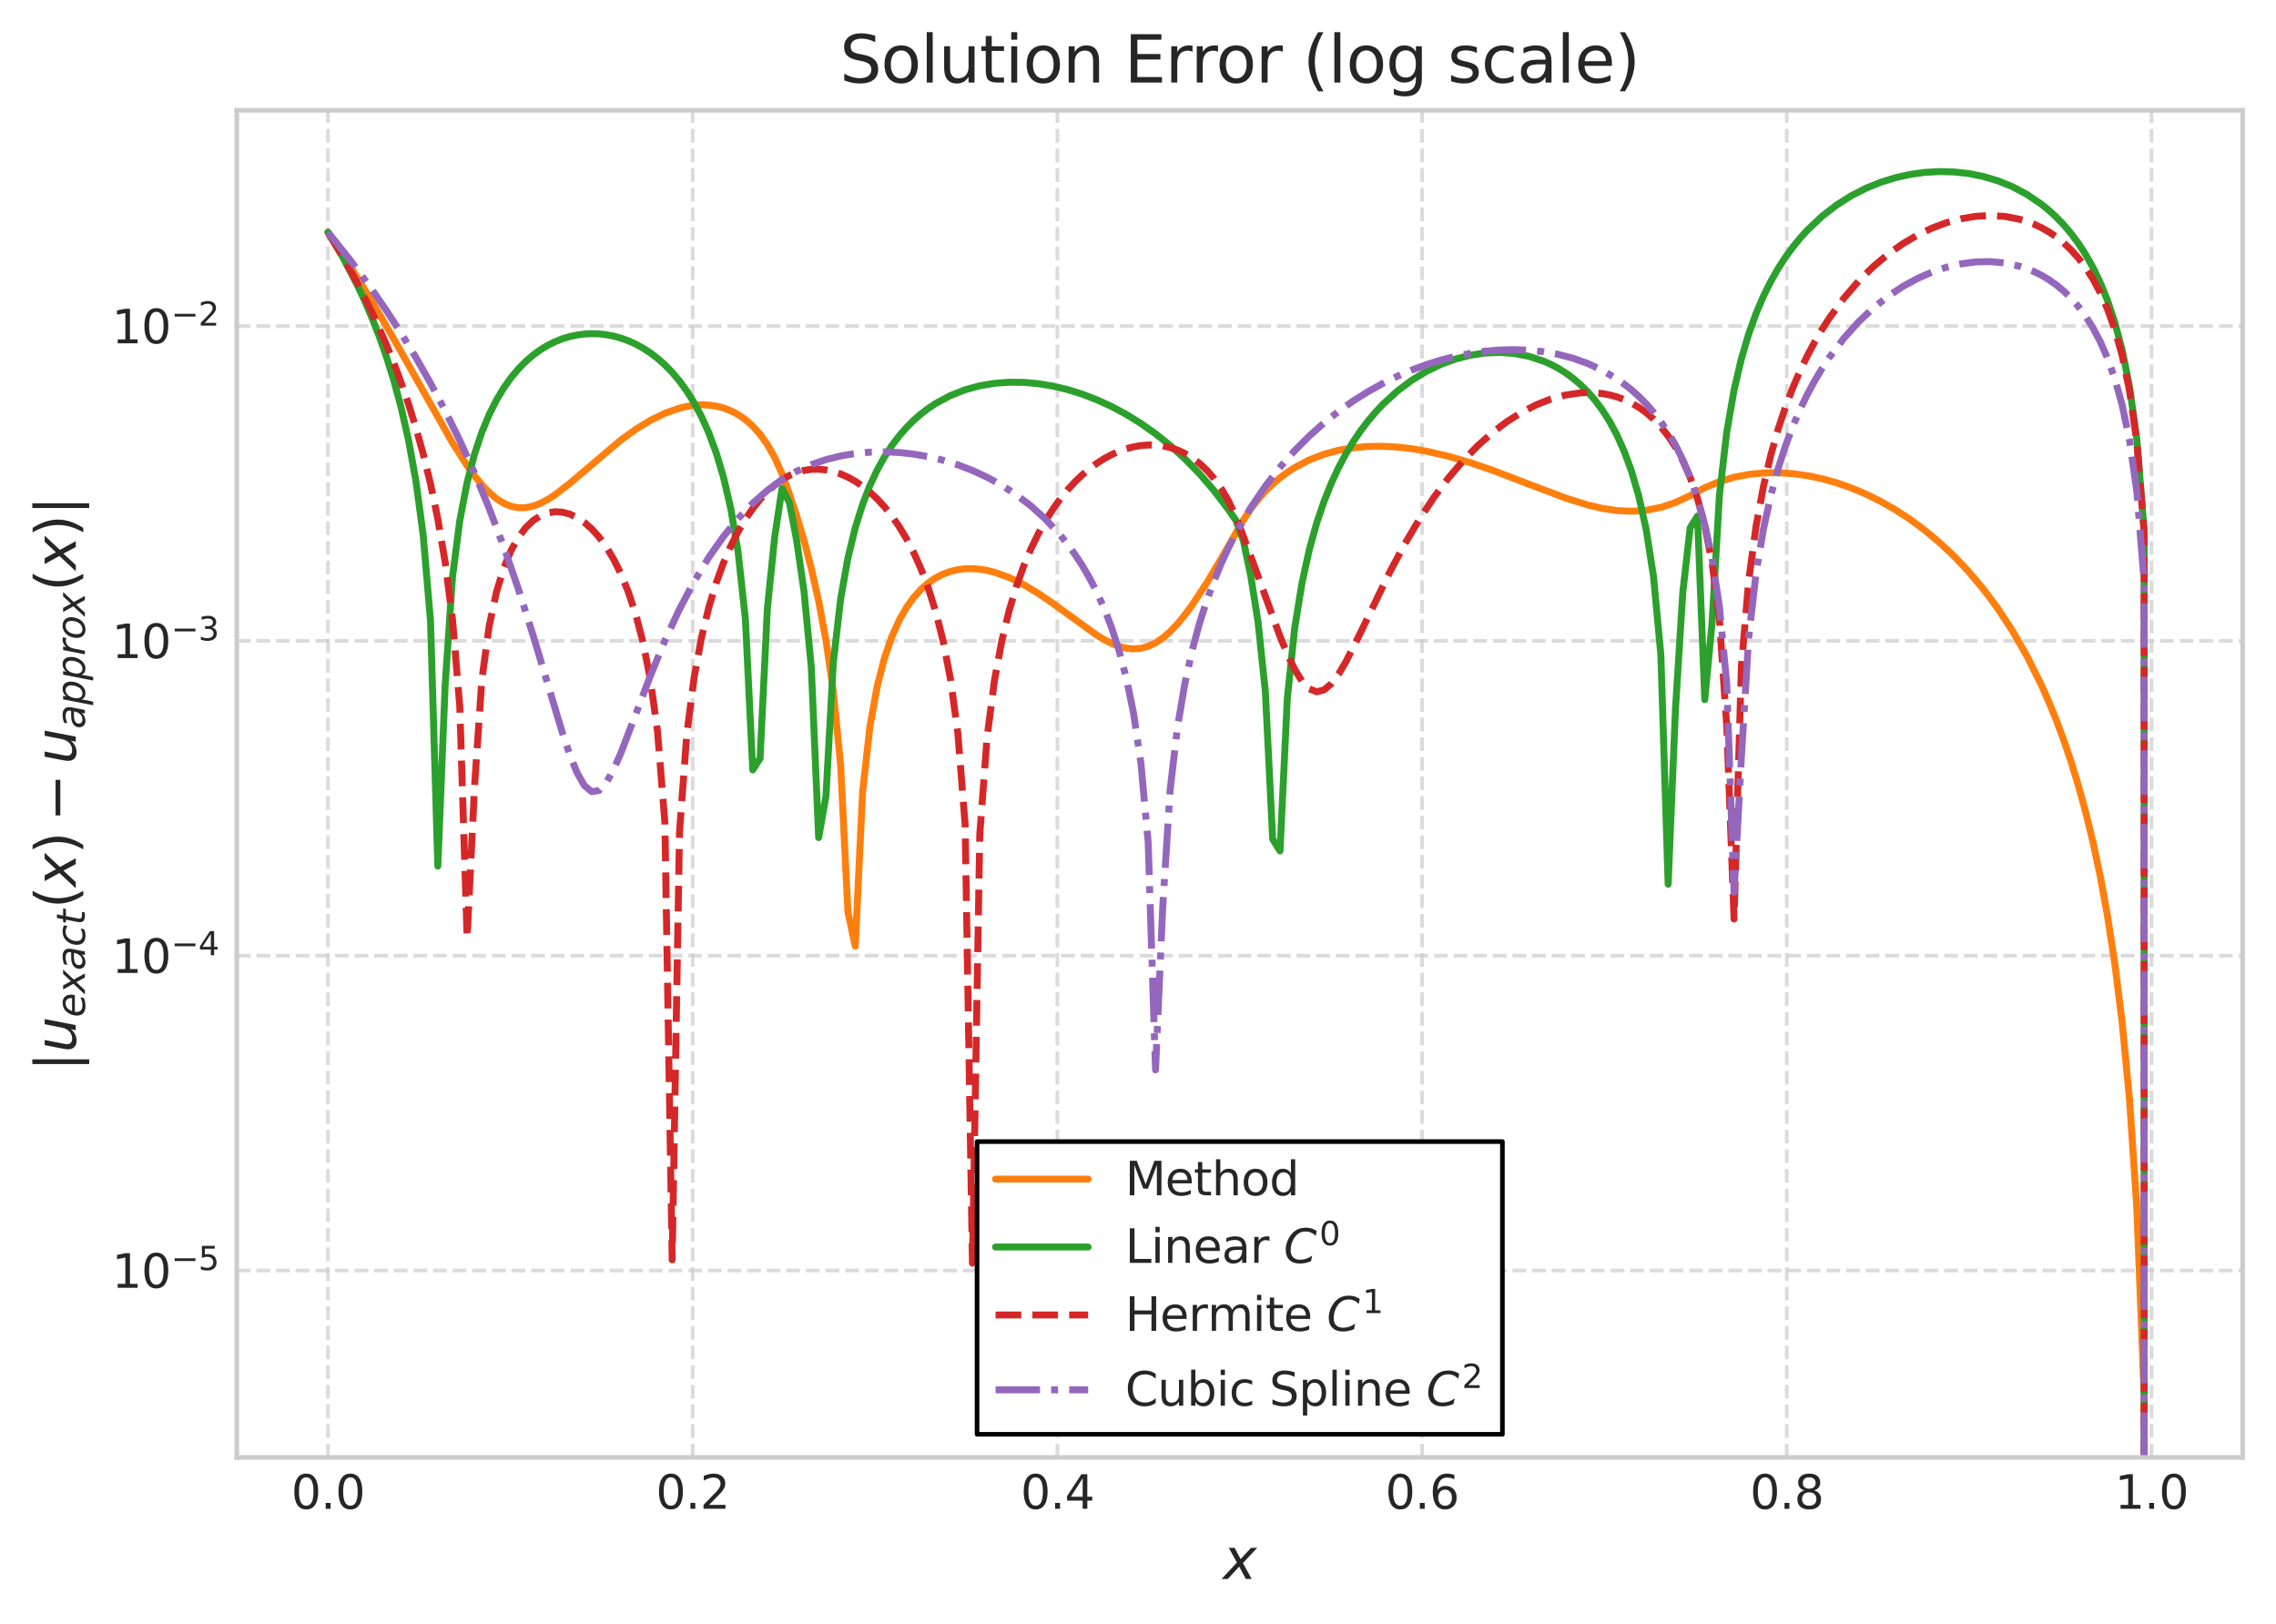 <?xml version="1.0" encoding="utf-8" standalone="no"?>
<!DOCTYPE svg PUBLIC "-//W3C//DTD SVG 1.1//EN"
  "http://www.w3.org/Graphics/SVG/1.1/DTD/svg11.dtd">
<svg xmlns:xlink="http://www.w3.org/1999/xlink" width="491.719pt" height="350.89pt" viewBox="0 0 491.719 350.89" xmlns="http://www.w3.org/2000/svg" version="1.1">
 <defs>
  <style type="text/css">*{stroke-linejoin: round; stroke-linecap: butt}</style>
 </defs>
 <g id="figure_1">
  <g id="patch_1">
   <path d="M 0 350.89 
L 491.719 350.89 
L 491.719 0 
L 0 0 
z
" style="fill: #ffffff"/>
  </g>
  <g id="axes_1">
   <g id="patch_2">
    <path d="M 51.16 314.898 
L 484.519 314.898 
L 484.519 23.838 
L 51.16 23.838 
z
" style="fill: #ffffff"/>
   </g>
   <g id="matplotlib.axis_1">
    <g id="xtick_1">
     <g id="line2d_1">
      <path d="M 70.858 314.898 
L 70.858 23.838 
" clip-path="url(#p3388b89d93)" style="fill: none; stroke-dasharray: 2.96,1.28; stroke-dashoffset: 0; stroke: #cccccc; stroke-opacity: 0.7; stroke-width: 0.8"/>
     </g>
     <g id="line2d_2"/>
     <g id="text_1">
      <!-- 0.0 -->
      <g style="fill: #262626" transform="translate(62.907 325.996) scale(0.1 -0.1)">
       <defs>
        <path id="DejaVuSans-30" d="M 2034 4250 
Q 1547 4250 1301 3770 
Q 1056 3291 1056 2328 
Q 1056 1369 1301 889 
Q 1547 409 2034 409 
Q 2525 409 2770 889 
Q 3016 1369 3016 2328 
Q 3016 3291 2770 3770 
Q 2525 4250 2034 4250 
z
M 2034 4750 
Q 2819 4750 3233 4129 
Q 3647 3509 3647 2328 
Q 3647 1150 3233 529 
Q 2819 -91 2034 -91 
Q 1250 -91 836 529 
Q 422 1150 422 2328 
Q 422 3509 836 4129 
Q 1250 4750 2034 4750 
z
" transform="scale(0.016)"/>
        <path id="DejaVuSans-2e" d="M 684 794 
L 1344 794 
L 1344 0 
L 684 0 
L 684 794 
z
" transform="scale(0.016)"/>
       </defs>
       <use xlink:href="#DejaVuSans-30"/>
       <use xlink:href="#DejaVuSans-2e" transform="translate(63.623 0)"/>
       <use xlink:href="#DejaVuSans-30" transform="translate(95.41 0)"/>
      </g>
     </g>
    </g>
    <g id="xtick_2">
     <g id="line2d_3">
      <path d="M 149.651 314.898 
L 149.651 23.838 
" clip-path="url(#p3388b89d93)" style="fill: none; stroke-dasharray: 2.96,1.28; stroke-dashoffset: 0; stroke: #cccccc; stroke-opacity: 0.7; stroke-width: 0.8"/>
     </g>
     <g id="line2d_4"/>
     <g id="text_2">
      <!-- 0.2 -->
      <g style="fill: #262626" transform="translate(141.699 325.996) scale(0.1 -0.1)">
       <defs>
        <path id="DejaVuSans-32" d="M 1228 531 
L 3431 531 
L 3431 0 
L 469 0 
L 469 531 
Q 828 903 1448 1529 
Q 2069 2156 2228 2338 
Q 2531 2678 2651 2914 
Q 2772 3150 2772 3378 
Q 2772 3750 2511 3984 
Q 2250 4219 1831 4219 
Q 1534 4219 1204 4116 
Q 875 4013 500 3803 
L 500 4441 
Q 881 4594 1212 4672 
Q 1544 4750 1819 4750 
Q 2544 4750 2975 4387 
Q 3406 4025 3406 3419 
Q 3406 3131 3298 2873 
Q 3191 2616 2906 2266 
Q 2828 2175 2409 1742 
Q 1991 1309 1228 531 
z
" transform="scale(0.016)"/>
       </defs>
       <use xlink:href="#DejaVuSans-30"/>
       <use xlink:href="#DejaVuSans-2e" transform="translate(63.623 0)"/>
       <use xlink:href="#DejaVuSans-32" transform="translate(95.41 0)"/>
      </g>
     </g>
    </g>
    <g id="xtick_3">
     <g id="line2d_5">
      <path d="M 228.443 314.898 
L 228.443 23.838 
" clip-path="url(#p3388b89d93)" style="fill: none; stroke-dasharray: 2.96,1.28; stroke-dashoffset: 0; stroke: #cccccc; stroke-opacity: 0.7; stroke-width: 0.8"/>
     </g>
     <g id="line2d_6"/>
     <g id="text_3">
      <!-- 0.4 -->
      <g style="fill: #262626" transform="translate(220.492 325.996) scale(0.1 -0.1)">
       <defs>
        <path id="DejaVuSans-34" d="M 2419 4116 
L 825 1625 
L 2419 1625 
L 2419 4116 
z
M 2253 4666 
L 3047 4666 
L 3047 1625 
L 3713 1625 
L 3713 1100 
L 3047 1100 
L 3047 0 
L 2419 0 
L 2419 1100 
L 313 1100 
L 313 1709 
L 2253 4666 
z
" transform="scale(0.016)"/>
       </defs>
       <use xlink:href="#DejaVuSans-30"/>
       <use xlink:href="#DejaVuSans-2e" transform="translate(63.623 0)"/>
       <use xlink:href="#DejaVuSans-34" transform="translate(95.41 0)"/>
      </g>
     </g>
    </g>
    <g id="xtick_4">
     <g id="line2d_7">
      <path d="M 307.236 314.898 
L 307.236 23.838 
" clip-path="url(#p3388b89d93)" style="fill: none; stroke-dasharray: 2.96,1.28; stroke-dashoffset: 0; stroke: #cccccc; stroke-opacity: 0.7; stroke-width: 0.8"/>
     </g>
     <g id="line2d_8"/>
     <g id="text_4">
      <!-- 0.6 -->
      <g style="fill: #262626" transform="translate(299.284 325.996) scale(0.1 -0.1)">
       <defs>
        <path id="DejaVuSans-36" d="M 2113 2584 
Q 1688 2584 1439 2293 
Q 1191 2003 1191 1497 
Q 1191 994 1439 701 
Q 1688 409 2113 409 
Q 2538 409 2786 701 
Q 3034 994 3034 1497 
Q 3034 2003 2786 2293 
Q 2538 2584 2113 2584 
z
M 3366 4563 
L 3366 3988 
Q 3128 4100 2886 4159 
Q 2644 4219 2406 4219 
Q 1781 4219 1451 3797 
Q 1122 3375 1075 2522 
Q 1259 2794 1537 2939 
Q 1816 3084 2150 3084 
Q 2853 3084 3261 2657 
Q 3669 2231 3669 1497 
Q 3669 778 3244 343 
Q 2819 -91 2113 -91 
Q 1303 -91 875 529 
Q 447 1150 447 2328 
Q 447 3434 972 4092 
Q 1497 4750 2381 4750 
Q 2619 4750 2861 4703 
Q 3103 4656 3366 4563 
z
" transform="scale(0.016)"/>
       </defs>
       <use xlink:href="#DejaVuSans-30"/>
       <use xlink:href="#DejaVuSans-2e" transform="translate(63.623 0)"/>
       <use xlink:href="#DejaVuSans-36" transform="translate(95.41 0)"/>
      </g>
     </g>
    </g>
    <g id="xtick_5">
     <g id="line2d_9">
      <path d="M 386.028 314.898 
L 386.028 23.838 
" clip-path="url(#p3388b89d93)" style="fill: none; stroke-dasharray: 2.96,1.28; stroke-dashoffset: 0; stroke: #cccccc; stroke-opacity: 0.7; stroke-width: 0.8"/>
     </g>
     <g id="line2d_10"/>
     <g id="text_5">
      <!-- 0.8 -->
      <g style="fill: #262626" transform="translate(378.077 325.996) scale(0.1 -0.1)">
       <defs>
        <path id="DejaVuSans-38" d="M 2034 2216 
Q 1584 2216 1326 1975 
Q 1069 1734 1069 1313 
Q 1069 891 1326 650 
Q 1584 409 2034 409 
Q 2484 409 2743 651 
Q 3003 894 3003 1313 
Q 3003 1734 2745 1975 
Q 2488 2216 2034 2216 
z
M 1403 2484 
Q 997 2584 770 2862 
Q 544 3141 544 3541 
Q 544 4100 942 4425 
Q 1341 4750 2034 4750 
Q 2731 4750 3128 4425 
Q 3525 4100 3525 3541 
Q 3525 3141 3298 2862 
Q 3072 2584 2669 2484 
Q 3125 2378 3379 2068 
Q 3634 1759 3634 1313 
Q 3634 634 3220 271 
Q 2806 -91 2034 -91 
Q 1263 -91 848 271 
Q 434 634 434 1313 
Q 434 1759 690 2068 
Q 947 2378 1403 2484 
z
M 1172 3481 
Q 1172 3119 1398 2916 
Q 1625 2713 2034 2713 
Q 2441 2713 2670 2916 
Q 2900 3119 2900 3481 
Q 2900 3844 2670 4047 
Q 2441 4250 2034 4250 
Q 1625 4250 1398 4047 
Q 1172 3844 1172 3481 
z
" transform="scale(0.016)"/>
       </defs>
       <use xlink:href="#DejaVuSans-30"/>
       <use xlink:href="#DejaVuSans-2e" transform="translate(63.623 0)"/>
       <use xlink:href="#DejaVuSans-38" transform="translate(95.41 0)"/>
      </g>
     </g>
    </g>
    <g id="xtick_6">
     <g id="line2d_11">
      <path d="M 464.821 314.898 
L 464.821 23.838 
" clip-path="url(#p3388b89d93)" style="fill: none; stroke-dasharray: 2.96,1.28; stroke-dashoffset: 0; stroke: #cccccc; stroke-opacity: 0.7; stroke-width: 0.8"/>
     </g>
     <g id="line2d_12"/>
     <g id="text_6">
      <!-- 1.0 -->
      <g style="fill: #262626" transform="translate(456.869 325.996) scale(0.1 -0.1)">
       <defs>
        <path id="DejaVuSans-31" d="M 794 531 
L 1825 531 
L 1825 4091 
L 703 3866 
L 703 4441 
L 1819 4666 
L 2450 4666 
L 2450 531 
L 3481 531 
L 3481 0 
L 794 0 
L 794 531 
z
" transform="scale(0.016)"/>
       </defs>
       <use xlink:href="#DejaVuSans-31"/>
       <use xlink:href="#DejaVuSans-2e" transform="translate(63.623 0)"/>
       <use xlink:href="#DejaVuSans-30" transform="translate(95.41 0)"/>
      </g>
     </g>
    </g>
    <g id="text_7">
     <!-- $x$ -->
     <g style="fill: #262626" transform="translate(264.239 341.194) scale(0.12 -0.12)">
      <defs>
       <path id="DejaVuSans-Oblique-78" d="M 3841 3500 
L 2234 1784 
L 3219 0 
L 2559 0 
L 1819 1388 
L 531 0 
L -166 0 
L 1556 1844 
L 641 3500 
L 1300 3500 
L 1972 2234 
L 3144 3500 
L 3841 3500 
z
" transform="scale(0.016)"/>
      </defs>
      <use xlink:href="#DejaVuSans-Oblique-78" transform="translate(0 0.312)"/>
     </g>
    </g>
   </g>
   <g id="matplotlib.axis_2">
    <g id="ytick_1">
     <g id="line2d_13">
      <path d="M 51.16 274.513 
L 484.519 274.513 
" clip-path="url(#p3388b89d93)" style="fill: none; stroke-dasharray: 2.96,1.28; stroke-dashoffset: 0; stroke: #cccccc; stroke-opacity: 0.7; stroke-width: 0.8"/>
     </g>
     <g id="line2d_14"/>
     <g id="text_8">
      <!-- $\mathdefault{10^{-5}}$ -->
      <g style="fill: #262626" transform="translate(24.16 278.312) scale(0.1 -0.1)">
       <defs>
        <path id="DejaVuSans-2212" d="M 678 2272 
L 4684 2272 
L 4684 1741 
L 678 1741 
L 678 2272 
z
" transform="scale(0.016)"/>
        <path id="DejaVuSans-35" d="M 691 4666 
L 3169 4666 
L 3169 4134 
L 1269 4134 
L 1269 2991 
Q 1406 3038 1543 3061 
Q 1681 3084 1819 3084 
Q 2600 3084 3056 2656 
Q 3513 2228 3513 1497 
Q 3513 744 3044 326 
Q 2575 -91 1722 -91 
Q 1428 -91 1123 -41 
Q 819 9 494 109 
L 494 744 
Q 775 591 1075 516 
Q 1375 441 1709 441 
Q 2250 441 2565 725 
Q 2881 1009 2881 1497 
Q 2881 1984 2565 2268 
Q 2250 2553 1709 2553 
Q 1456 2553 1204 2497 
Q 953 2441 691 2322 
L 691 4666 
z
" transform="scale(0.016)"/>
       </defs>
       <use xlink:href="#DejaVuSans-31" transform="translate(0 0.684)"/>
       <use xlink:href="#DejaVuSans-30" transform="translate(63.623 0.684)"/>
       <use xlink:href="#DejaVuSans-2212" transform="translate(128.203 38.966) scale(0.7)"/>
       <use xlink:href="#DejaVuSans-35" transform="translate(186.855 38.966) scale(0.7)"/>
      </g>
     </g>
    </g>
    <g id="ytick_2">
     <g id="line2d_15">
      <path d="M 51.16 206.494 
L 484.519 206.494 
" clip-path="url(#p3388b89d93)" style="fill: none; stroke-dasharray: 2.96,1.28; stroke-dashoffset: 0; stroke: #cccccc; stroke-opacity: 0.7; stroke-width: 0.8"/>
     </g>
     <g id="line2d_16"/>
     <g id="text_9">
      <!-- $\mathdefault{10^{-4}}$ -->
      <g style="fill: #262626" transform="translate(24.16 210.293) scale(0.1 -0.1)">
       <use xlink:href="#DejaVuSans-31" transform="translate(0 0.684)"/>
       <use xlink:href="#DejaVuSans-30" transform="translate(63.623 0.684)"/>
       <use xlink:href="#DejaVuSans-2212" transform="translate(128.203 38.966) scale(0.7)"/>
       <use xlink:href="#DejaVuSans-34" transform="translate(186.855 38.966) scale(0.7)"/>
      </g>
     </g>
    </g>
    <g id="ytick_3">
     <g id="line2d_17">
      <path d="M 51.16 138.474 
L 484.519 138.474 
" clip-path="url(#p3388b89d93)" style="fill: none; stroke-dasharray: 2.96,1.28; stroke-dashoffset: 0; stroke: #cccccc; stroke-opacity: 0.7; stroke-width: 0.8"/>
     </g>
     <g id="line2d_18"/>
     <g id="text_10">
      <!-- $\mathdefault{10^{-3}}$ -->
      <g style="fill: #262626" transform="translate(24.16 142.274) scale(0.1 -0.1)">
       <defs>
        <path id="DejaVuSans-33" d="M 2597 2516 
Q 3050 2419 3304 2112 
Q 3559 1806 3559 1356 
Q 3559 666 3084 287 
Q 2609 -91 1734 -91 
Q 1441 -91 1130 -33 
Q 819 25 488 141 
L 488 750 
Q 750 597 1062 519 
Q 1375 441 1716 441 
Q 2309 441 2620 675 
Q 2931 909 2931 1356 
Q 2931 1769 2642 2001 
Q 2353 2234 1838 2234 
L 1294 2234 
L 1294 2753 
L 1863 2753 
Q 2328 2753 2575 2939 
Q 2822 3125 2822 3475 
Q 2822 3834 2567 4026 
Q 2313 4219 1838 4219 
Q 1578 4219 1281 4162 
Q 984 4106 628 3988 
L 628 4550 
Q 988 4650 1302 4700 
Q 1616 4750 1894 4750 
Q 2613 4750 3031 4423 
Q 3450 4097 3450 3541 
Q 3450 3153 3228 2886 
Q 3006 2619 2597 2516 
z
" transform="scale(0.016)"/>
       </defs>
       <use xlink:href="#DejaVuSans-31" transform="translate(0 0.766)"/>
       <use xlink:href="#DejaVuSans-30" transform="translate(63.623 0.766)"/>
       <use xlink:href="#DejaVuSans-2212" transform="translate(128.203 39.047) scale(0.7)"/>
       <use xlink:href="#DejaVuSans-33" transform="translate(186.855 39.047) scale(0.7)"/>
      </g>
     </g>
    </g>
    <g id="ytick_4">
     <g id="line2d_19">
      <path d="M 51.16 70.455 
L 484.519 70.455 
" clip-path="url(#p3388b89d93)" style="fill: none; stroke-dasharray: 2.96,1.28; stroke-dashoffset: 0; stroke: #cccccc; stroke-opacity: 0.7; stroke-width: 0.8"/>
     </g>
     <g id="line2d_20"/>
     <g id="text_11">
      <!-- $\mathdefault{10^{-2}}$ -->
      <g style="fill: #262626" transform="translate(24.16 74.254) scale(0.1 -0.1)">
       <use xlink:href="#DejaVuSans-31" transform="translate(0 0.766)"/>
       <use xlink:href="#DejaVuSans-30" transform="translate(63.623 0.766)"/>
       <use xlink:href="#DejaVuSans-2212" transform="translate(128.203 39.047) scale(0.7)"/>
       <use xlink:href="#DejaVuSans-32" transform="translate(186.855 39.047) scale(0.7)"/>
      </g>
     </g>
    </g>
    <g id="ytick_5">
     <g id="line2d_21"/>
    </g>
    <g id="ytick_6">
     <g id="line2d_22"/>
    </g>
    <g id="ytick_7">
     <g id="line2d_23"/>
    </g>
    <g id="ytick_8">
     <g id="line2d_24"/>
    </g>
    <g id="ytick_9">
     <g id="line2d_25"/>
    </g>
    <g id="ytick_10">
     <g id="line2d_26"/>
    </g>
    <g id="ytick_11">
     <g id="line2d_27"/>
    </g>
    <g id="ytick_12">
     <g id="line2d_28"/>
    </g>
    <g id="ytick_13">
     <g id="line2d_29"/>
    </g>
    <g id="ytick_14">
     <g id="line2d_30"/>
    </g>
    <g id="ytick_15">
     <g id="line2d_31"/>
    </g>
    <g id="ytick_16">
     <g id="line2d_32"/>
    </g>
    <g id="ytick_17">
     <g id="line2d_33"/>
    </g>
    <g id="ytick_18">
     <g id="line2d_34"/>
    </g>
    <g id="ytick_19">
     <g id="line2d_35"/>
    </g>
    <g id="ytick_20">
     <g id="line2d_36"/>
    </g>
    <g id="ytick_21">
     <g id="line2d_37"/>
    </g>
    <g id="ytick_22">
     <g id="line2d_38"/>
    </g>
    <g id="ytick_23">
     <g id="line2d_39"/>
    </g>
    <g id="ytick_24">
     <g id="line2d_40"/>
    </g>
    <g id="ytick_25">
     <g id="line2d_41"/>
    </g>
    <g id="ytick_26">
     <g id="line2d_42"/>
    </g>
    <g id="ytick_27">
     <g id="line2d_43"/>
    </g>
    <g id="ytick_28">
     <g id="line2d_44"/>
    </g>
    <g id="ytick_29">
     <g id="line2d_45"/>
    </g>
    <g id="ytick_30">
     <g id="line2d_46"/>
    </g>
    <g id="ytick_31">
     <g id="line2d_47"/>
    </g>
    <g id="ytick_32">
     <g id="line2d_48"/>
    </g>
    <g id="ytick_33">
     <g id="line2d_49"/>
    </g>
    <g id="ytick_34">
     <g id="line2d_50"/>
    </g>
    <g id="ytick_35">
     <g id="line2d_51"/>
    </g>
    <g id="ytick_36">
     <g id="line2d_52"/>
    </g>
    <g id="ytick_37">
     <g id="line2d_53"/>
    </g>
    <g id="ytick_38">
     <g id="line2d_54"/>
    </g>
    <g id="text_12">
     <!-- $|u_{exact}(x) - u_{approx}(x)|$ -->
     <g style="fill: #262626" transform="translate(16.44 231.468) rotate(-90) scale(0.12 -0.12)">
      <defs>
       <path id="DejaVuSans-7c" d="M 1344 4891 
L 1344 -1509 
L 813 -1509 
L 813 4891 
L 1344 4891 
z
" transform="scale(0.016)"/>
       <path id="DejaVuSans-Oblique-75" d="M 428 1388 
L 838 3500 
L 1416 3500 
L 1006 1409 
Q 975 1256 961 1147 
Q 947 1038 947 966 
Q 947 700 1109 554 
Q 1272 409 1569 409 
Q 2031 409 2368 721 
Q 2706 1034 2809 1563 
L 3194 3500 
L 3769 3500 
L 3091 0 
L 2516 0 
L 2631 550 
Q 2388 244 2052 76 
Q 1716 -91 1338 -91 
Q 878 -91 622 161 
Q 366 413 366 863 
Q 366 956 381 1097 
Q 397 1238 428 1388 
z
" transform="scale(0.016)"/>
       <path id="DejaVuSans-Oblique-65" d="M 3078 2063 
Q 3088 2113 3092 2166 
Q 3097 2219 3097 2272 
Q 3097 2653 2873 2875 
Q 2650 3097 2266 3097 
Q 1838 3097 1509 2826 
Q 1181 2556 1013 2059 
L 3078 2063 
z
M 3578 1613 
L 903 1613 
Q 884 1494 878 1425 
Q 872 1356 872 1306 
Q 872 872 1139 634 
Q 1406 397 1894 397 
Q 2269 397 2603 481 
Q 2938 566 3225 728 
L 3116 159 
Q 2806 34 2476 -28 
Q 2147 -91 1806 -91 
Q 1078 -91 686 257 
Q 294 606 294 1247 
Q 294 1794 489 2264 
Q 684 2734 1063 3103 
Q 1306 3334 1642 3459 
Q 1978 3584 2356 3584 
Q 2950 3584 3301 3228 
Q 3653 2872 3653 2272 
Q 3653 2128 3634 1964 
Q 3616 1800 3578 1613 
z
" transform="scale(0.016)"/>
       <path id="DejaVuSans-Oblique-61" d="M 3438 1997 
L 3047 0 
L 2472 0 
L 2578 531 
Q 2325 219 2001 64 
Q 1678 -91 1281 -91 
Q 834 -91 548 182 
Q 263 456 263 884 
Q 263 1497 752 1853 
Q 1241 2209 2100 2209 
L 2900 2209 
L 2931 2363 
Q 2938 2388 2941 2417 
Q 2944 2447 2944 2509 
Q 2944 2788 2717 2942 
Q 2491 3097 2081 3097 
Q 1800 3097 1504 3025 
Q 1209 2953 897 2809 
L 997 3341 
Q 1322 3463 1633 3523 
Q 1944 3584 2234 3584 
Q 2853 3584 3176 3315 
Q 3500 3047 3500 2534 
Q 3500 2431 3484 2292 
Q 3469 2153 3438 1997 
z
M 2816 1759 
L 2241 1759 
Q 1534 1759 1195 1570 
Q 856 1381 856 984 
Q 856 709 1029 553 
Q 1203 397 1509 397 
Q 1978 397 2328 733 
Q 2678 1069 2791 1631 
L 2816 1759 
z
" transform="scale(0.016)"/>
       <path id="DejaVuSans-Oblique-63" d="M 3431 3366 
L 3316 2797 
Q 3109 2947 2876 3022 
Q 2644 3097 2394 3097 
Q 2119 3097 1870 3000 
Q 1622 2903 1453 2725 
Q 1184 2453 1037 2087 
Q 891 1722 891 1331 
Q 891 859 1127 628 
Q 1363 397 1844 397 
Q 2081 397 2348 469 
Q 2616 541 2906 684 
L 2797 116 
Q 2547 13 2283 -39 
Q 2019 -91 1741 -91 
Q 1044 -91 669 257 
Q 294 606 294 1253 
Q 294 1797 489 2255 
Q 684 2713 1069 3078 
Q 1331 3328 1684 3456 
Q 2038 3584 2456 3584 
Q 2700 3584 2940 3529 
Q 3181 3475 3431 3366 
z
" transform="scale(0.016)"/>
       <path id="DejaVuSans-Oblique-74" d="M 2706 3500 
L 2619 3053 
L 1472 3053 
L 1100 1153 
Q 1081 1047 1072 975 
Q 1063 903 1063 863 
Q 1063 663 1183 572 
Q 1303 481 1569 481 
L 2150 481 
L 2053 0 
L 1503 0 
Q 991 0 739 200 
Q 488 400 488 806 
Q 488 878 497 964 
Q 506 1050 525 1153 
L 897 3053 
L 409 3053 
L 500 3500 
L 978 3500 
L 1172 4494 
L 1747 4494 
L 1556 3500 
L 2706 3500 
z
" transform="scale(0.016)"/>
       <path id="DejaVuSans-28" d="M 1984 4856 
Q 1566 4138 1362 3434 
Q 1159 2731 1159 2009 
Q 1159 1288 1364 580 
Q 1569 -128 1984 -844 
L 1484 -844 
Q 1016 -109 783 600 
Q 550 1309 550 2009 
Q 550 2706 781 3412 
Q 1013 4119 1484 4856 
L 1984 4856 
z
" transform="scale(0.016)"/>
       <path id="DejaVuSans-29" d="M 513 4856 
L 1013 4856 
Q 1481 4119 1714 3412 
Q 1947 2706 1947 2009 
Q 1947 1309 1714 600 
Q 1481 -109 1013 -844 
L 513 -844 
Q 928 -128 1133 580 
Q 1338 1288 1338 2009 
Q 1338 2731 1133 3434 
Q 928 4138 513 4856 
z
" transform="scale(0.016)"/>
       <path id="DejaVuSans-Oblique-70" d="M 3175 2156 
Q 3175 2616 2975 2859 
Q 2775 3103 2400 3103 
Q 2144 3103 1911 2972 
Q 1678 2841 1497 2591 
Q 1319 2344 1212 1994 
Q 1106 1644 1106 1300 
Q 1106 863 1306 627 
Q 1506 391 1875 391 
Q 2147 391 2380 519 
Q 2613 647 2778 891 
Q 2956 1147 3065 1494 
Q 3175 1841 3175 2156 
z
M 1394 2969 
Q 1625 3272 1939 3428 
Q 2253 3584 2638 3584 
Q 3175 3584 3472 3232 
Q 3769 2881 3769 2247 
Q 3769 1728 3584 1258 
Q 3400 788 3053 416 
Q 2822 169 2531 39 
Q 2241 -91 1919 -91 
Q 1547 -91 1294 64 
Q 1041 219 916 525 
L 556 -1331 
L -19 -1331 
L 922 3500 
L 1497 3500 
L 1394 2969 
z
" transform="scale(0.016)"/>
       <path id="DejaVuSans-Oblique-72" d="M 2853 2969 
Q 2766 3016 2653 3041 
Q 2541 3066 2413 3066 
Q 1953 3066 1609 2717 
Q 1266 2369 1153 1784 
L 800 0 
L 225 0 
L 909 3500 
L 1484 3500 
L 1375 2956 
Q 1603 3259 1920 3421 
Q 2238 3584 2597 3584 
Q 2691 3584 2781 3573 
Q 2872 3563 2963 3538 
L 2853 2969 
z
" transform="scale(0.016)"/>
       <path id="DejaVuSans-Oblique-6f" d="M 1625 -91 
Q 1009 -91 651 289 
Q 294 669 294 1325 
Q 294 1706 417 2101 
Q 541 2497 738 2766 
Q 1047 3184 1428 3384 
Q 1809 3584 2291 3584 
Q 2888 3584 3255 3212 
Q 3622 2841 3622 2241 
Q 3622 1825 3500 1412 
Q 3378 1000 3181 728 
Q 2875 309 2494 109 
Q 2113 -91 1625 -91 
z
M 891 1344 
Q 891 869 1089 633 
Q 1288 397 1691 397 
Q 2269 397 2648 901 
Q 3028 1406 3028 2181 
Q 3028 2634 2825 2865 
Q 2622 3097 2228 3097 
Q 1903 3097 1650 2945 
Q 1397 2794 1197 2484 
Q 1050 2253 970 1956 
Q 891 1659 891 1344 
z
" transform="scale(0.016)"/>
      </defs>
      <use xlink:href="#DejaVuSans-7c" transform="translate(0 0.578)"/>
      <use xlink:href="#DejaVuSans-Oblique-75" transform="translate(33.691 0.578)"/>
      <use xlink:href="#DejaVuSans-Oblique-65" transform="translate(97.07 -15.828) scale(0.7)"/>
      <use xlink:href="#DejaVuSans-Oblique-78" transform="translate(140.137 -15.828) scale(0.7)"/>
      <use xlink:href="#DejaVuSans-Oblique-61" transform="translate(181.562 -15.828) scale(0.7)"/>
      <use xlink:href="#DejaVuSans-Oblique-63" transform="translate(224.458 -15.828) scale(0.7)"/>
      <use xlink:href="#DejaVuSans-Oblique-74" transform="translate(262.944 -15.828) scale(0.7)"/>
      <use xlink:href="#DejaVuSans-28" transform="translate(293.125 0.578)"/>
      <use xlink:href="#DejaVuSans-Oblique-78" transform="translate(332.139 0.578)"/>
      <use xlink:href="#DejaVuSans-29" transform="translate(391.318 0.578)"/>
      <use xlink:href="#DejaVuSans-2212" transform="translate(449.814 0.578)"/>
      <use xlink:href="#DejaVuSans-Oblique-75" transform="translate(553.086 0.578)"/>
      <use xlink:href="#DejaVuSans-Oblique-61" transform="translate(616.465 -15.828) scale(0.7)"/>
      <use xlink:href="#DejaVuSans-Oblique-70" transform="translate(659.36 -15.828) scale(0.7)"/>
      <use xlink:href="#DejaVuSans-Oblique-70" transform="translate(703.794 -15.828) scale(0.7)"/>
      <use xlink:href="#DejaVuSans-Oblique-72" transform="translate(748.228 -15.828) scale(0.7)"/>
      <use xlink:href="#DejaVuSans-Oblique-6f" transform="translate(777.007 -15.828) scale(0.7)"/>
      <use xlink:href="#DejaVuSans-Oblique-78" transform="translate(819.834 -15.828) scale(0.7)"/>
      <use xlink:href="#DejaVuSans-28" transform="translate(863.994 0.578)"/>
      <use xlink:href="#DejaVuSans-Oblique-78" transform="translate(903.008 0.578)"/>
      <use xlink:href="#DejaVuSans-29" transform="translate(962.188 0.578)"/>
      <use xlink:href="#DejaVuSans-7c" transform="translate(1001.201 0.578)"/>
     </g>
    </g>
   </g>
   <g id="line2d_55">
    <path d="M 70.858 50.176 
L 75.605 57.41 
L 80.351 65.117 
L 85.098 73.269 
L 97.755 95.671 
L 100.92 100.6 
L 102.502 102.784 
L 104.084 104.725 
L 105.666 106.385 
L 107.248 107.731 
L 108.83 108.74 
L 110.413 109.399 
L 111.995 109.711 
L 113.577 109.689 
L 115.159 109.36 
L 116.741 108.759 
L 118.324 107.927 
L 119.906 106.907 
L 123.07 104.47 
L 134.145 95.069 
L 137.31 92.788 
L 140.474 90.846 
L 143.638 89.297 
L 146.803 88.188 
L 148.385 87.815 
L 149.967 87.574 
L 151.549 87.474 
L 153.131 87.525 
L 154.714 87.743 
L 156.296 88.143 
L 157.878 88.745 
L 159.46 89.577 
L 161.042 90.671 
L 162.625 92.071 
L 164.207 93.838 
L 165.789 96.054 
L 167.371 98.837 
L 168.953 102.367 
L 170.535 106.693 
L 172.118 111.469 
L 173.7 116.787 
L 175.282 122.823 
L 176.864 129.855 
L 178.446 138.371 
L 180.029 149.351 
L 181.611 165.282 
L 183.193 197.11 
L 184.775 204.448 
L 186.357 171.146 
L 187.939 156.979 
L 189.522 148.23 
L 191.104 142.103 
L 192.686 137.538 
L 194.268 134.016 
L 195.85 131.246 
L 197.432 129.046 
L 199.015 127.297 
L 200.597 125.917 
L 202.179 124.844 
L 203.761 124.036 
L 205.343 123.458 
L 206.926 123.083 
L 208.508 122.89 
L 210.09 122.862 
L 211.672 122.986 
L 213.254 123.249 
L 214.836 123.641 
L 218.001 124.777 
L 221.165 126.326 
L 224.33 128.223 
L 227.494 130.389 
L 236.987 137.257 
L 238.569 138.206 
L 240.151 139.013 
L 241.734 139.64 
L 243.316 140.049 
L 244.898 140.205 
L 246.48 140.077 
L 248.062 139.645 
L 249.644 138.896 
L 251.227 137.829 
L 252.809 136.455 
L 254.391 134.795 
L 255.973 132.877 
L 257.555 130.735 
L 260.72 125.922 
L 263.884 120.633 
L 268.631 112.36 
L 270.213 109.969 
L 271.795 107.913 
L 273.377 106.132 
L 274.959 104.585 
L 276.541 103.236 
L 278.124 102.059 
L 279.706 101.034 
L 282.87 99.374 
L 286.035 98.151 
L 289.199 97.292 
L 292.363 96.743 
L 295.528 96.463 
L 298.692 96.422 
L 301.856 96.593 
L 305.021 96.956 
L 308.185 97.493 
L 312.932 98.586 
L 317.678 99.976 
L 322.425 101.601 
L 330.336 104.626 
L 338.246 107.611 
L 342.993 109.094 
L 346.157 109.838 
L 349.322 110.317 
L 352.486 110.471 
L 355.65 110.252 
L 358.815 109.623 
L 361.979 108.567 
L 365.144 107.088 
L 368.308 105.377 
L 371.472 104.055 
L 374.637 103.114 
L 377.801 102.504 
L 380.965 102.187 
L 384.13 102.137 
L 387.294 102.335 
L 390.458 102.768 
L 393.623 103.428 
L 396.787 104.311 
L 399.951 105.417 
L 403.116 106.747 
L 406.28 108.31 
L 409.445 110.114 
L 412.609 112.175 
L 415.773 114.511 
L 418.938 117.146 
L 422.102 120.111 
L 425.266 123.446 
L 428.431 127.202 
L 431.595 131.446 
L 434.759 136.264 
L 437.924 141.774 
L 441.088 148.139 
L 442.67 151.712 
L 444.252 155.594 
L 445.835 159.833 
L 447.417 164.491 
L 448.999 169.646 
L 450.581 175.402 
L 452.163 181.897 
L 453.746 189.329 
L 455.328 197.984 
L 456.91 208.31 
L 458.492 221.053 
L 460.074 237.615 
L 461.656 261.141 
L 463.239 301.668 
L 463.24 351.89 
L 463.24 351.89 
" clip-path="url(#p3388b89d93)" style="fill: none; stroke: #ff7f0e; stroke-width: 1.5; stroke-linecap: round"/>
   </g>
   <g id="line2d_56">
    <path d="M 70.858 50.176 
L 74.022 55.514 
L 77.187 61.576 
L 78.769 64.958 
L 80.351 68.636 
L 81.933 72.676 
L 83.516 77.17 
L 85.098 82.25 
L 86.68 88.12 
L 88.262 95.113 
L 89.844 103.84 
L 91.426 115.604 
L 93.009 134.178 
L 94.591 187.139 
L 96.173 148.04 
L 97.755 124.746 
L 99.337 112.461 
L 100.92 104.244 
L 102.502 98.173 
L 104.084 93.436 
L 105.666 89.615 
L 107.248 86.463 
L 108.83 83.826 
L 110.413 81.599 
L 111.995 79.708 
L 113.577 78.1 
L 115.159 76.736 
L 116.741 75.585 
L 118.324 74.625 
L 119.906 73.837 
L 121.488 73.207 
L 123.07 72.725 
L 124.652 72.383 
L 126.234 72.174 
L 127.817 72.095 
L 129.399 72.143 
L 130.981 72.319 
L 132.563 72.622 
L 134.145 73.057 
L 135.727 73.626 
L 137.31 74.338 
L 138.892 75.2 
L 140.474 76.225 
L 142.056 77.427 
L 143.638 78.826 
L 145.221 80.447 
L 146.803 82.323 
L 148.385 84.497 
L 149.967 87.027 
L 151.549 89.996 
L 153.131 93.522 
L 154.714 97.78 
L 156.296 103.06 
L 157.878 109.867 
L 159.46 119.233 
L 161.042 133.842 
L 162.625 166.357 
L 164.207 163.862 
L 165.789 131.476 
L 167.371 115.969 
L 168.953 105.555 
L 170.535 108.54 
L 172.118 116.811 
L 173.7 127.733 
L 175.282 144.202 
L 176.864 180.973 
L 178.446 172.002 
L 180.029 143.18 
L 181.611 129.453 
L 183.193 120.541 
L 184.775 114.036 
L 186.357 108.986 
L 187.939 104.91 
L 189.522 101.536 
L 191.104 98.693 
L 192.686 96.266 
L 194.268 94.175 
L 195.85 92.363 
L 197.432 90.785 
L 199.015 89.409 
L 200.597 88.208 
L 202.179 87.161 
L 205.343 85.466 
L 208.508 84.221 
L 211.672 83.357 
L 214.836 82.824 
L 218.001 82.586 
L 221.165 82.618 
L 224.33 82.902 
L 227.494 83.425 
L 230.658 84.18 
L 233.823 85.166 
L 236.987 86.382 
L 240.151 87.833 
L 243.316 89.53 
L 246.48 91.485 
L 249.644 93.716 
L 252.809 96.248 
L 255.973 99.113 
L 259.137 102.351 
L 262.302 106.019 
L 265.466 110.188 
L 267.048 112.491 
L 268.631 116.861 
L 270.213 124.372 
L 271.795 134.383 
L 273.377 149.47 
L 274.959 181.328 
L 276.541 183.849 
L 278.124 150.788 
L 279.706 135.749 
L 281.288 125.966 
L 282.87 118.743 
L 284.452 113.047 
L 286.035 108.366 
L 287.617 104.415 
L 289.199 101.014 
L 290.781 98.044 
L 292.363 95.423 
L 293.945 93.091 
L 295.528 91.004 
L 297.11 89.128 
L 298.692 87.436 
L 301.856 84.525 
L 305.021 82.15 
L 308.185 80.229 
L 311.349 78.709 
L 314.514 77.555 
L 317.678 76.748 
L 320.842 76.279 
L 324.007 76.152 
L 327.171 76.381 
L 330.336 76.995 
L 333.5 78.038 
L 335.082 78.74 
L 336.664 79.579 
L 338.246 80.567 
L 339.829 81.722 
L 341.411 83.066 
L 342.993 84.628 
L 344.575 86.444 
L 346.157 88.562 
L 347.74 91.045 
L 349.322 93.985 
L 350.904 97.512 
L 352.486 101.827 
L 354.068 107.26 
L 355.65 114.413 
L 357.233 124.571 
L 358.815 141.431 
L 360.397 191.055 
L 361.979 153.171 
L 363.561 127.991 
L 365.144 114.05 
L 366.726 111.503 
L 368.308 151.166 
L 369.89 134.442 
L 371.472 107.039 
L 373.054 93.362 
L 374.637 84.267 
L 376.219 77.499 
L 377.801 72.145 
L 379.383 67.745 
L 380.965 64.032 
L 382.547 60.841 
L 384.13 58.06 
L 385.712 55.609 
L 387.294 53.433 
L 388.876 51.489 
L 390.458 49.743 
L 393.623 46.749 
L 396.787 44.302 
L 399.951 42.302 
L 403.116 40.682 
L 406.28 39.395 
L 409.445 38.407 
L 412.609 37.697 
L 415.773 37.253 
L 418.938 37.068 
L 422.102 37.143 
L 425.266 37.486 
L 428.431 38.114 
L 431.595 39.05 
L 434.759 40.332 
L 437.924 42.013 
L 441.088 44.168 
L 442.67 45.457 
L 444.252 46.911 
L 445.835 48.554 
L 447.417 50.416 
L 448.999 52.534 
L 450.581 54.962 
L 452.163 57.768 
L 453.746 61.049 
L 455.328 64.951 
L 456.91 69.695 
L 458.492 75.655 
L 460.074 83.53 
L 461.656 94.894 
L 463.239 114.765 
L 463.244 351.89 
L 463.244 351.89 
" clip-path="url(#p3388b89d93)" style="fill: none; stroke: #2ca02c; stroke-width: 1.5; stroke-linecap: round"/>
   </g>
   <g id="line2d_57">
    <path d="M 70.858 50.176 
L 74.022 55.423 
L 77.187 61.148 
L 80.351 67.471 
L 83.516 74.567 
L 85.098 78.486 
L 86.68 82.714 
L 88.262 87.318 
L 89.844 92.389 
L 91.426 98.06 
L 93.009 104.531 
L 94.591 112.132 
L 96.173 121.46 
L 97.755 133.782 
L 99.337 152.709 
L 100.92 202.712 
L 102.502 170.229 
L 104.084 147.016 
L 105.666 135.373 
L 107.248 127.944 
L 108.83 122.742 
L 110.413 118.939 
L 111.995 116.11 
L 113.577 114.012 
L 115.159 112.493 
L 116.741 111.454 
L 118.324 110.829 
L 119.906 110.573 
L 121.488 110.66 
L 123.07 111.072 
L 124.652 111.804 
L 126.234 112.86 
L 127.817 114.255 
L 129.399 116.013 
L 130.981 118.175 
L 132.563 120.802 
L 134.145 123.982 
L 135.727 127.851 
L 137.31 132.623 
L 138.892 138.657 
L 140.474 146.631 
L 142.056 158.053 
L 143.638 177.644 
L 145.221 272.206 
L 146.803 179.768 
L 148.385 158.564 
L 149.967 146.354 
L 151.549 137.793 
L 153.131 131.245 
L 154.714 125.989 
L 156.296 121.643 
L 157.878 117.982 
L 159.46 114.861 
L 161.042 112.184 
L 162.625 109.882 
L 164.207 107.908 
L 165.789 106.227 
L 167.371 104.813 
L 168.953 103.649 
L 170.535 102.734 
L 172.118 102.071 
L 173.7 101.636 
L 175.282 101.411 
L 176.864 101.383 
L 178.446 101.542 
L 180.029 101.882 
L 181.611 102.401 
L 183.193 103.1 
L 184.775 103.981 
L 186.357 105.053 
L 187.939 106.324 
L 189.522 107.81 
L 191.104 109.53 
L 192.686 111.512 
L 194.268 113.79 
L 195.85 116.414 
L 197.432 119.45 
L 199.015 122.993 
L 200.597 127.183 
L 202.179 132.236 
L 203.761 138.517 
L 205.343 146.704 
L 206.926 158.311 
L 208.508 178.057 
L 210.09 272.934 
L 211.672 180.386 
L 213.254 159.257 
L 214.836 147.092 
L 216.419 138.55 
L 218.001 131.994 
L 219.583 126.703 
L 221.165 122.295 
L 222.747 118.543 
L 224.33 115.301 
L 225.912 112.47 
L 227.494 109.981 
L 229.076 107.783 
L 230.658 105.837 
L 232.24 104.115 
L 233.823 102.593 
L 235.405 101.256 
L 236.987 100.089 
L 238.569 99.083 
L 240.151 98.23 
L 241.734 97.524 
L 243.316 96.963 
L 244.898 96.546 
L 246.48 96.273 
L 248.062 96.146 
L 249.644 96.171 
L 251.227 96.354 
L 252.809 96.704 
L 254.391 97.235 
L 255.973 97.963 
L 257.555 98.91 
L 259.137 100.104 
L 260.72 101.583 
L 262.302 103.397 
L 263.884 105.616 
L 265.466 108.338 
L 267.048 111.709 
L 270.213 120.169 
L 276.541 137.503 
L 278.124 141.326 
L 279.706 144.62 
L 281.288 147.185 
L 282.87 148.841 
L 284.452 149.476 
L 286.035 149.079 
L 287.617 147.744 
L 289.199 145.642 
L 290.781 142.972 
L 293.945 136.674 
L 300.274 123.564 
L 303.439 117.628 
L 306.603 112.273 
L 309.767 107.497 
L 312.932 103.269 
L 316.096 99.55 
L 319.26 96.301 
L 322.425 93.49 
L 325.589 91.09 
L 328.753 89.083 
L 331.918 87.458 
L 335.082 86.212 
L 338.246 85.352 
L 341.411 84.895 
L 342.993 84.826 
L 344.575 84.87 
L 346.157 85.035 
L 347.74 85.327 
L 349.322 85.757 
L 350.904 86.338 
L 352.486 87.084 
L 354.068 88.016 
L 355.65 89.157 
L 357.233 90.538 
L 358.815 92.202 
L 360.397 94.201 
L 361.979 96.611 
L 363.561 99.537 
L 365.144 103.139 
L 366.726 107.666 
L 368.308 113.569 
L 369.89 121.66 
L 371.472 133.829 
L 373.054 156.852 
L 374.637 198.574 
L 376.219 143.996 
L 377.801 125.403 
L 379.383 113.754 
L 380.965 105.204 
L 382.547 98.432 
L 384.13 92.82 
L 385.712 88.032 
L 387.294 83.862 
L 388.876 80.175 
L 390.458 76.879 
L 392.041 73.906 
L 393.623 71.207 
L 395.205 68.744 
L 398.369 64.414 
L 401.534 60.742 
L 404.698 57.614 
L 407.862 54.952 
L 411.027 52.703 
L 414.191 50.829 
L 417.355 49.305 
L 420.52 48.117 
L 423.684 47.26 
L 426.849 46.738 
L 430.013 46.565 
L 433.177 46.765 
L 436.342 47.38 
L 437.924 47.859 
L 439.506 48.467 
L 441.088 49.214 
L 442.67 50.117 
L 444.252 51.192 
L 445.835 52.465 
L 447.417 53.963 
L 448.999 55.727 
L 450.581 57.807 
L 452.163 60.271 
L 453.746 63.219 
L 455.328 66.793 
L 456.91 71.215 
L 458.492 76.859 
L 460.074 84.426 
L 461.656 95.486 
L 463.239 115.059 
L 463.244 351.89 
L 463.244 351.89 
" clip-path="url(#p3388b89d93)" style="fill: none; stroke-dasharray: 5.55,2.4; stroke-dashoffset: 0; stroke: #d62728; stroke-width: 1.5"/>
   </g>
   <g id="line2d_58">
    <path d="M 70.858 50.176 
L 75.605 56.127 
L 80.351 62.559 
L 83.516 67.154 
L 86.68 72.031 
L 89.844 77.225 
L 93.009 82.78 
L 96.173 88.748 
L 99.337 95.189 
L 102.502 102.177 
L 105.666 109.795 
L 108.83 118.134 
L 111.995 127.271 
L 115.159 137.222 
L 121.488 158.279 
L 123.07 162.99 
L 124.652 166.925 
L 126.234 169.712 
L 127.817 171.047 
L 129.399 170.811 
L 130.981 169.124 
L 132.563 166.293 
L 134.145 162.687 
L 137.31 154.431 
L 140.474 146.106 
L 143.638 138.433 
L 146.803 131.609 
L 149.967 125.631 
L 153.131 120.428 
L 156.296 115.922 
L 159.46 112.043 
L 162.625 108.731 
L 165.789 105.943 
L 168.953 103.649 
L 172.118 101.822 
L 175.282 100.395 
L 178.446 99.308 
L 181.611 98.515 
L 184.775 97.985 
L 187.939 97.694 
L 191.104 97.625 
L 194.268 97.77 
L 197.432 98.121 
L 200.597 98.678 
L 203.761 99.445 
L 206.926 100.428 
L 210.09 101.643 
L 213.254 103.107 
L 216.419 104.849 
L 219.583 106.907 
L 222.747 109.334 
L 225.912 112.206 
L 229.076 115.633 
L 230.658 117.602 
L 232.24 119.779 
L 233.823 122.199 
L 235.405 124.911 
L 236.987 127.979 
L 238.569 131.495 
L 240.151 135.587 
L 241.734 140.458 
L 243.316 146.435 
L 244.898 154.116 
L 246.48 164.776 
L 248.062 182.063 
L 249.644 231.159 
L 251.227 195.476 
L 252.809 170.599 
L 254.391 157.109 
L 255.973 147.755 
L 257.555 140.563 
L 259.137 134.703 
L 260.72 129.75 
L 262.302 125.453 
L 263.884 121.654 
L 265.466 118.245 
L 267.048 115.151 
L 270.213 109.702 
L 273.377 105.027 
L 276.541 100.955 
L 279.706 97.375 
L 282.87 94.205 
L 286.035 91.386 
L 289.199 88.873 
L 292.363 86.633 
L 295.528 84.639 
L 298.692 82.87 
L 301.856 81.312 
L 305.021 79.95 
L 308.185 78.778 
L 311.349 77.788 
L 314.514 76.977 
L 317.678 76.344 
L 320.842 75.891 
L 324.007 75.621 
L 327.171 75.542 
L 330.336 75.663 
L 333.5 75.999 
L 336.664 76.569 
L 339.829 77.4 
L 342.993 78.526 
L 346.157 79.994 
L 349.322 81.87 
L 350.904 82.988 
L 352.486 84.246 
L 354.068 85.661 
L 355.65 87.258 
L 357.233 89.065 
L 358.815 91.119 
L 360.397 93.47 
L 361.979 96.182 
L 363.561 99.35 
L 365.144 103.105 
L 366.726 107.655 
L 368.308 113.328 
L 369.89 120.706 
L 371.472 131.018 
L 373.054 147.72 
L 374.637 192.781 
L 376.219 163.567 
L 377.801 137.683 
L 379.383 123.905 
L 380.965 114.427 
L 382.547 107.187 
L 384.13 101.331 
L 385.712 96.419 
L 387.294 92.198 
L 388.876 88.505 
L 390.458 85.231 
L 392.041 82.3 
L 393.623 79.656 
L 395.205 77.256 
L 398.369 73.066 
L 401.534 69.542 
L 404.698 66.564 
L 407.862 64.05 
L 411.027 61.942 
L 414.191 60.203 
L 417.355 58.808 
L 420.52 57.743 
L 423.684 57.003 
L 426.849 56.591 
L 430.013 56.522 
L 433.177 56.822 
L 436.342 57.53 
L 437.924 58.055 
L 439.506 58.706 
L 441.088 59.496 
L 442.67 60.44 
L 444.252 61.556 
L 445.835 62.868 
L 447.417 64.405 
L 448.999 66.206 
L 450.581 68.323 
L 452.163 70.823 
L 453.746 73.806 
L 455.328 77.413 
L 456.91 81.869 
L 458.492 87.545 
L 460.074 95.143 
L 461.656 106.234 
L 463.239 125.837 
L 463.244 351.89 
L 463.244 351.89 
" clip-path="url(#p3388b89d93)" style="fill: none; stroke-dasharray: 9.6,2.4,1.5,2.4; stroke-dashoffset: 0; stroke: #9467bd; stroke-width: 1.5"/>
   </g>
   <g id="patch_3">
    <path d="M 51.16 314.898 
L 51.16 23.838 
" style="fill: none; stroke: #cccccc; stroke-linejoin: miter; stroke-linecap: square"/>
   </g>
   <g id="patch_4">
    <path d="M 484.519 314.898 
L 484.519 23.838 
" style="fill: none; stroke: #cccccc; stroke-linejoin: miter; stroke-linecap: square"/>
   </g>
   <g id="patch_5">
    <path d="M 51.16 314.898 
L 484.519 314.898 
" style="fill: none; stroke: #cccccc; stroke-linejoin: miter; stroke-linecap: square"/>
   </g>
   <g id="patch_6">
    <path d="M 51.16 23.838 
L 484.519 23.838 
" style="fill: none; stroke: #cccccc; stroke-linejoin: miter; stroke-linecap: square"/>
   </g>
   <g id="text_13">
    <!-- Solution Error (log scale) -->
    <g style="fill: #262626" transform="translate(181.419 17.838) scale(0.14 -0.14)">
     <defs>
      <path id="DejaVuSans-53" d="M 3425 4513 
L 3425 3897 
Q 3066 4069 2747 4153 
Q 2428 4238 2131 4238 
Q 1616 4238 1336 4038 
Q 1056 3838 1056 3469 
Q 1056 3159 1242 3001 
Q 1428 2844 1947 2747 
L 2328 2669 
Q 3034 2534 3370 2195 
Q 3706 1856 3706 1288 
Q 3706 609 3251 259 
Q 2797 -91 1919 -91 
Q 1588 -91 1214 -16 
Q 841 59 441 206 
L 441 856 
Q 825 641 1194 531 
Q 1563 422 1919 422 
Q 2459 422 2753 634 
Q 3047 847 3047 1241 
Q 3047 1584 2836 1778 
Q 2625 1972 2144 2069 
L 1759 2144 
Q 1053 2284 737 2584 
Q 422 2884 422 3419 
Q 422 4038 858 4394 
Q 1294 4750 2059 4750 
Q 2388 4750 2728 4690 
Q 3069 4631 3425 4513 
z
" transform="scale(0.016)"/>
      <path id="DejaVuSans-6f" d="M 1959 3097 
Q 1497 3097 1228 2736 
Q 959 2375 959 1747 
Q 959 1119 1226 758 
Q 1494 397 1959 397 
Q 2419 397 2687 759 
Q 2956 1122 2956 1747 
Q 2956 2369 2687 2733 
Q 2419 3097 1959 3097 
z
M 1959 3584 
Q 2709 3584 3137 3096 
Q 3566 2609 3566 1747 
Q 3566 888 3137 398 
Q 2709 -91 1959 -91 
Q 1206 -91 779 398 
Q 353 888 353 1747 
Q 353 2609 779 3096 
Q 1206 3584 1959 3584 
z
" transform="scale(0.016)"/>
      <path id="DejaVuSans-6c" d="M 603 4863 
L 1178 4863 
L 1178 0 
L 603 0 
L 603 4863 
z
" transform="scale(0.016)"/>
      <path id="DejaVuSans-75" d="M 544 1381 
L 544 3500 
L 1119 3500 
L 1119 1403 
Q 1119 906 1312 657 
Q 1506 409 1894 409 
Q 2359 409 2629 706 
Q 2900 1003 2900 1516 
L 2900 3500 
L 3475 3500 
L 3475 0 
L 2900 0 
L 2900 538 
Q 2691 219 2414 64 
Q 2138 -91 1772 -91 
Q 1169 -91 856 284 
Q 544 659 544 1381 
z
M 1991 3584 
L 1991 3584 
z
" transform="scale(0.016)"/>
      <path id="DejaVuSans-74" d="M 1172 4494 
L 1172 3500 
L 2356 3500 
L 2356 3053 
L 1172 3053 
L 1172 1153 
Q 1172 725 1289 603 
Q 1406 481 1766 481 
L 2356 481 
L 2356 0 
L 1766 0 
Q 1100 0 847 248 
Q 594 497 594 1153 
L 594 3053 
L 172 3053 
L 172 3500 
L 594 3500 
L 594 4494 
L 1172 4494 
z
" transform="scale(0.016)"/>
      <path id="DejaVuSans-69" d="M 603 3500 
L 1178 3500 
L 1178 0 
L 603 0 
L 603 3500 
z
M 603 4863 
L 1178 4863 
L 1178 4134 
L 603 4134 
L 603 4863 
z
" transform="scale(0.016)"/>
      <path id="DejaVuSans-6e" d="M 3513 2113 
L 3513 0 
L 2938 0 
L 2938 2094 
Q 2938 2591 2744 2837 
Q 2550 3084 2163 3084 
Q 1697 3084 1428 2787 
Q 1159 2491 1159 1978 
L 1159 0 
L 581 0 
L 581 3500 
L 1159 3500 
L 1159 2956 
Q 1366 3272 1645 3428 
Q 1925 3584 2291 3584 
Q 2894 3584 3203 3211 
Q 3513 2838 3513 2113 
z
" transform="scale(0.016)"/>
      <path id="DejaVuSans-20" transform="scale(0.016)"/>
      <path id="DejaVuSans-45" d="M 628 4666 
L 3578 4666 
L 3578 4134 
L 1259 4134 
L 1259 2753 
L 3481 2753 
L 3481 2222 
L 1259 2222 
L 1259 531 
L 3634 531 
L 3634 0 
L 628 0 
L 628 4666 
z
" transform="scale(0.016)"/>
      <path id="DejaVuSans-72" d="M 2631 2963 
Q 2534 3019 2420 3045 
Q 2306 3072 2169 3072 
Q 1681 3072 1420 2755 
Q 1159 2438 1159 1844 
L 1159 0 
L 581 0 
L 581 3500 
L 1159 3500 
L 1159 2956 
Q 1341 3275 1631 3429 
Q 1922 3584 2338 3584 
Q 2397 3584 2469 3576 
Q 2541 3569 2628 3553 
L 2631 2963 
z
" transform="scale(0.016)"/>
      <path id="DejaVuSans-67" d="M 2906 1791 
Q 2906 2416 2648 2759 
Q 2391 3103 1925 3103 
Q 1463 3103 1205 2759 
Q 947 2416 947 1791 
Q 947 1169 1205 825 
Q 1463 481 1925 481 
Q 2391 481 2648 825 
Q 2906 1169 2906 1791 
z
M 3481 434 
Q 3481 -459 3084 -895 
Q 2688 -1331 1869 -1331 
Q 1566 -1331 1297 -1286 
Q 1028 -1241 775 -1147 
L 775 -588 
Q 1028 -725 1275 -790 
Q 1522 -856 1778 -856 
Q 2344 -856 2625 -561 
Q 2906 -266 2906 331 
L 2906 616 
Q 2728 306 2450 153 
Q 2172 0 1784 0 
Q 1141 0 747 490 
Q 353 981 353 1791 
Q 353 2603 747 3093 
Q 1141 3584 1784 3584 
Q 2172 3584 2450 3431 
Q 2728 3278 2906 2969 
L 2906 3500 
L 3481 3500 
L 3481 434 
z
" transform="scale(0.016)"/>
      <path id="DejaVuSans-73" d="M 2834 3397 
L 2834 2853 
Q 2591 2978 2328 3040 
Q 2066 3103 1784 3103 
Q 1356 3103 1142 2972 
Q 928 2841 928 2578 
Q 928 2378 1081 2264 
Q 1234 2150 1697 2047 
L 1894 2003 
Q 2506 1872 2764 1633 
Q 3022 1394 3022 966 
Q 3022 478 2636 193 
Q 2250 -91 1575 -91 
Q 1294 -91 989 -36 
Q 684 19 347 128 
L 347 722 
Q 666 556 975 473 
Q 1284 391 1588 391 
Q 1994 391 2212 530 
Q 2431 669 2431 922 
Q 2431 1156 2273 1281 
Q 2116 1406 1581 1522 
L 1381 1569 
Q 847 1681 609 1914 
Q 372 2147 372 2553 
Q 372 3047 722 3315 
Q 1072 3584 1716 3584 
Q 2034 3584 2315 3537 
Q 2597 3491 2834 3397 
z
" transform="scale(0.016)"/>
      <path id="DejaVuSans-63" d="M 3122 3366 
L 3122 2828 
Q 2878 2963 2633 3030 
Q 2388 3097 2138 3097 
Q 1578 3097 1268 2742 
Q 959 2388 959 1747 
Q 959 1106 1268 751 
Q 1578 397 2138 397 
Q 2388 397 2633 464 
Q 2878 531 3122 666 
L 3122 134 
Q 2881 22 2623 -34 
Q 2366 -91 2075 -91 
Q 1284 -91 818 406 
Q 353 903 353 1747 
Q 353 2603 823 3093 
Q 1294 3584 2113 3584 
Q 2378 3584 2631 3529 
Q 2884 3475 3122 3366 
z
" transform="scale(0.016)"/>
      <path id="DejaVuSans-61" d="M 2194 1759 
Q 1497 1759 1228 1600 
Q 959 1441 959 1056 
Q 959 750 1161 570 
Q 1363 391 1709 391 
Q 2188 391 2477 730 
Q 2766 1069 2766 1631 
L 2766 1759 
L 2194 1759 
z
M 3341 1997 
L 3341 0 
L 2766 0 
L 2766 531 
Q 2569 213 2275 61 
Q 1981 -91 1556 -91 
Q 1019 -91 701 211 
Q 384 513 384 1019 
Q 384 1609 779 1909 
Q 1175 2209 1959 2209 
L 2766 2209 
L 2766 2266 
Q 2766 2663 2505 2880 
Q 2244 3097 1772 3097 
Q 1472 3097 1187 3025 
Q 903 2953 641 2809 
L 641 3341 
Q 956 3463 1253 3523 
Q 1550 3584 1831 3584 
Q 2591 3584 2966 3190 
Q 3341 2797 3341 1997 
z
" transform="scale(0.016)"/>
      <path id="DejaVuSans-65" d="M 3597 1894 
L 3597 1613 
L 953 1613 
Q 991 1019 1311 708 
Q 1631 397 2203 397 
Q 2534 397 2845 478 
Q 3156 559 3463 722 
L 3463 178 
Q 3153 47 2828 -22 
Q 2503 -91 2169 -91 
Q 1331 -91 842 396 
Q 353 884 353 1716 
Q 353 2575 817 3079 
Q 1281 3584 2069 3584 
Q 2775 3584 3186 3129 
Q 3597 2675 3597 1894 
z
M 3022 2063 
Q 3016 2534 2758 2815 
Q 2500 3097 2075 3097 
Q 1594 3097 1305 2825 
Q 1016 2553 972 2059 
L 3022 2063 
z
" transform="scale(0.016)"/>
     </defs>
     <use xlink:href="#DejaVuSans-53"/>
     <use xlink:href="#DejaVuSans-6f" transform="translate(63.477 0)"/>
     <use xlink:href="#DejaVuSans-6c" transform="translate(124.658 0)"/>
     <use xlink:href="#DejaVuSans-75" transform="translate(152.441 0)"/>
     <use xlink:href="#DejaVuSans-74" transform="translate(215.82 0)"/>
     <use xlink:href="#DejaVuSans-69" transform="translate(255.029 0)"/>
     <use xlink:href="#DejaVuSans-6f" transform="translate(282.812 0)"/>
     <use xlink:href="#DejaVuSans-6e" transform="translate(343.994 0)"/>
     <use xlink:href="#DejaVuSans-20" transform="translate(407.373 0)"/>
     <use xlink:href="#DejaVuSans-45" transform="translate(439.16 0)"/>
     <use xlink:href="#DejaVuSans-72" transform="translate(502.344 0)"/>
     <use xlink:href="#DejaVuSans-72" transform="translate(541.707 0)"/>
     <use xlink:href="#DejaVuSans-6f" transform="translate(580.57 0)"/>
     <use xlink:href="#DejaVuSans-72" transform="translate(641.752 0)"/>
     <use xlink:href="#DejaVuSans-20" transform="translate(682.865 0)"/>
     <use xlink:href="#DejaVuSans-28" transform="translate(714.652 0)"/>
     <use xlink:href="#DejaVuSans-6c" transform="translate(753.666 0)"/>
     <use xlink:href="#DejaVuSans-6f" transform="translate(781.449 0)"/>
     <use xlink:href="#DejaVuSans-67" transform="translate(842.631 0)"/>
     <use xlink:href="#DejaVuSans-20" transform="translate(906.107 0)"/>
     <use xlink:href="#DejaVuSans-73" transform="translate(937.895 0)"/>
     <use xlink:href="#DejaVuSans-63" transform="translate(989.994 0)"/>
     <use xlink:href="#DejaVuSans-61" transform="translate(1044.975 0)"/>
     <use xlink:href="#DejaVuSans-6c" transform="translate(1106.254 0)"/>
     <use xlink:href="#DejaVuSans-65" transform="translate(1134.037 0)"/>
     <use xlink:href="#DejaVuSans-29" transform="translate(1195.561 0)"/>
    </g>
   </g>
   <g id="legend_1">
    <g id="patch_7">
     <path d="M 211.089 309.898 
L 324.589 309.898 
L 324.589 246.663 
L 211.089 246.663 
z
" style="fill: #ffffff; stroke: #000000; stroke-linejoin: miter"/>
    </g>
    <g id="line2d_59">
     <path d="M 215.089 254.762 
L 225.089 254.762 
L 235.089 254.762 
" style="fill: none; stroke: #ff7f0e; stroke-width: 1.5; stroke-linecap: round"/>
    </g>
    <g id="text_14">
     <!-- Method -->
     <g style="fill: #262626" transform="translate(243.089 258.262) scale(0.1 -0.1)">
      <defs>
       <path id="DejaVuSans-4d" d="M 628 4666 
L 1569 4666 
L 2759 1491 
L 3956 4666 
L 4897 4666 
L 4897 0 
L 4281 0 
L 4281 4097 
L 3078 897 
L 2444 897 
L 1241 4097 
L 1241 0 
L 628 0 
L 628 4666 
z
" transform="scale(0.016)"/>
       <path id="DejaVuSans-68" d="M 3513 2113 
L 3513 0 
L 2938 0 
L 2938 2094 
Q 2938 2591 2744 2837 
Q 2550 3084 2163 3084 
Q 1697 3084 1428 2787 
Q 1159 2491 1159 1978 
L 1159 0 
L 581 0 
L 581 4863 
L 1159 4863 
L 1159 2956 
Q 1366 3272 1645 3428 
Q 1925 3584 2291 3584 
Q 2894 3584 3203 3211 
Q 3513 2838 3513 2113 
z
" transform="scale(0.016)"/>
       <path id="DejaVuSans-64" d="M 2906 2969 
L 2906 4863 
L 3481 4863 
L 3481 0 
L 2906 0 
L 2906 525 
Q 2725 213 2448 61 
Q 2172 -91 1784 -91 
Q 1150 -91 751 415 
Q 353 922 353 1747 
Q 353 2572 751 3078 
Q 1150 3584 1784 3584 
Q 2172 3584 2448 3432 
Q 2725 3281 2906 2969 
z
M 947 1747 
Q 947 1113 1208 752 
Q 1469 391 1925 391 
Q 2381 391 2643 752 
Q 2906 1113 2906 1747 
Q 2906 2381 2643 2742 
Q 2381 3103 1925 3103 
Q 1469 3103 1208 2742 
Q 947 2381 947 1747 
z
" transform="scale(0.016)"/>
      </defs>
      <use xlink:href="#DejaVuSans-4d"/>
      <use xlink:href="#DejaVuSans-65" transform="translate(86.279 0)"/>
      <use xlink:href="#DejaVuSans-74" transform="translate(147.803 0)"/>
      <use xlink:href="#DejaVuSans-68" transform="translate(187.012 0)"/>
      <use xlink:href="#DejaVuSans-6f" transform="translate(250.391 0)"/>
      <use xlink:href="#DejaVuSans-64" transform="translate(311.572 0)"/>
     </g>
    </g>
    <g id="line2d_60">
     <path d="M 215.089 269.44 
L 225.089 269.44 
L 235.089 269.44 
" style="fill: none; stroke: #2ca02c; stroke-width: 1.5; stroke-linecap: round"/>
    </g>
    <g id="text_15">
     <!-- Linear $C^0$ -->
     <g style="fill: #262626" transform="translate(243.089 272.94) scale(0.1 -0.1)">
      <defs>
       <path id="DejaVuSans-4c" d="M 628 4666 
L 1259 4666 
L 1259 531 
L 3531 531 
L 3531 0 
L 628 0 
L 628 4666 
z
" transform="scale(0.016)"/>
       <path id="DejaVuSans-Oblique-43" d="M 4447 4306 
L 4319 3641 
Q 4019 3944 3683 4091 
Q 3347 4238 2956 4238 
Q 2422 4238 2017 3981 
Q 1613 3725 1319 3200 
Q 1131 2863 1032 2486 
Q 934 2109 934 1728 
Q 934 1091 1264 756 
Q 1594 422 2222 422 
Q 2656 422 3056 561 
Q 3456 700 3834 978 
L 3688 231 
Q 3316 72 2936 -9 
Q 2556 -91 2175 -91 
Q 1278 -91 773 396 
Q 269 884 269 1753 
Q 269 2309 461 2846 
Q 653 3384 1013 3828 
Q 1394 4300 1883 4525 
Q 2372 4750 3022 4750 
Q 3422 4750 3780 4639 
Q 4138 4528 4447 4306 
z
" transform="scale(0.016)"/>
      </defs>
      <use xlink:href="#DejaVuSans-4c" transform="translate(0 0.766)"/>
      <use xlink:href="#DejaVuSans-69" transform="translate(55.713 0.766)"/>
      <use xlink:href="#DejaVuSans-6e" transform="translate(83.496 0.766)"/>
      <use xlink:href="#DejaVuSans-65" transform="translate(146.875 0.766)"/>
      <use xlink:href="#DejaVuSans-61" transform="translate(208.398 0.766)"/>
      <use xlink:href="#DejaVuSans-72" transform="translate(269.678 0.766)"/>
      <use xlink:href="#DejaVuSans-20" transform="translate(310.791 0.766)"/>
      <use xlink:href="#DejaVuSans-Oblique-43" transform="translate(342.578 0.766)"/>
      <use xlink:href="#DejaVuSans-30" transform="translate(419.603 39.047) scale(0.7)"/>
     </g>
    </g>
    <g id="line2d_61">
     <path d="M 215.089 284.118 
L 225.089 284.118 
L 235.089 284.118 
" style="fill: none; stroke-dasharray: 5.55,2.4; stroke-dashoffset: 0; stroke: #d62728; stroke-width: 1.5"/>
    </g>
    <g id="text_16">
     <!-- Hermite $C^1$ -->
     <g style="fill: #262626" transform="translate(243.089 287.618) scale(0.1 -0.1)">
      <defs>
       <path id="DejaVuSans-48" d="M 628 4666 
L 1259 4666 
L 1259 2753 
L 3553 2753 
L 3553 4666 
L 4184 4666 
L 4184 0 
L 3553 0 
L 3553 2222 
L 1259 2222 
L 1259 0 
L 628 0 
L 628 4666 
z
" transform="scale(0.016)"/>
       <path id="DejaVuSans-6d" d="M 3328 2828 
Q 3544 3216 3844 3400 
Q 4144 3584 4550 3584 
Q 5097 3584 5394 3201 
Q 5691 2819 5691 2113 
L 5691 0 
L 5113 0 
L 5113 2094 
Q 5113 2597 4934 2840 
Q 4756 3084 4391 3084 
Q 3944 3084 3684 2787 
Q 3425 2491 3425 1978 
L 3425 0 
L 2847 0 
L 2847 2094 
Q 2847 2600 2669 2842 
Q 2491 3084 2119 3084 
Q 1678 3084 1418 2786 
Q 1159 2488 1159 1978 
L 1159 0 
L 581 0 
L 581 3500 
L 1159 3500 
L 1159 2956 
Q 1356 3278 1631 3431 
Q 1906 3584 2284 3584 
Q 2666 3584 2933 3390 
Q 3200 3197 3328 2828 
z
" transform="scale(0.016)"/>
      </defs>
      <use xlink:href="#DejaVuSans-48" transform="translate(0 0.684)"/>
      <use xlink:href="#DejaVuSans-65" transform="translate(75.195 0.684)"/>
      <use xlink:href="#DejaVuSans-72" transform="translate(136.719 0.684)"/>
      <use xlink:href="#DejaVuSans-6d" transform="translate(177.832 0.684)"/>
      <use xlink:href="#DejaVuSans-69" transform="translate(275.244 0.684)"/>
      <use xlink:href="#DejaVuSans-74" transform="translate(303.027 0.684)"/>
      <use xlink:href="#DejaVuSans-65" transform="translate(342.236 0.684)"/>
      <use xlink:href="#DejaVuSans-20" transform="translate(403.76 0.684)"/>
      <use xlink:href="#DejaVuSans-Oblique-43" transform="translate(435.547 0.684)"/>
      <use xlink:href="#DejaVuSans-31" transform="translate(512.572 38.966) scale(0.7)"/>
     </g>
    </g>
    <g id="line2d_62">
     <path d="M 215.089 300.298 
L 225.089 300.298 
L 235.089 300.298 
" style="fill: none; stroke-dasharray: 9.6,2.4,1.5,2.4; stroke-dashoffset: 0; stroke: #9467bd; stroke-width: 1.5"/>
    </g>
    <g id="text_17">
     <!-- Cubic Spline $C^2$ -->
     <g style="fill: #262626" transform="translate(243.089 303.798) scale(0.1 -0.1)">
      <defs>
       <path id="DejaVuSans-43" d="M 4122 4306 
L 4122 3641 
Q 3803 3938 3442 4084 
Q 3081 4231 2675 4231 
Q 1875 4231 1450 3742 
Q 1025 3253 1025 2328 
Q 1025 1406 1450 917 
Q 1875 428 2675 428 
Q 3081 428 3442 575 
Q 3803 722 4122 1019 
L 4122 359 
Q 3791 134 3420 21 
Q 3050 -91 2638 -91 
Q 1578 -91 968 557 
Q 359 1206 359 2328 
Q 359 3453 968 4101 
Q 1578 4750 2638 4750 
Q 3056 4750 3426 4639 
Q 3797 4528 4122 4306 
z
" transform="scale(0.016)"/>
       <path id="DejaVuSans-62" d="M 3116 1747 
Q 3116 2381 2855 2742 
Q 2594 3103 2138 3103 
Q 1681 3103 1420 2742 
Q 1159 2381 1159 1747 
Q 1159 1113 1420 752 
Q 1681 391 2138 391 
Q 2594 391 2855 752 
Q 3116 1113 3116 1747 
z
M 1159 2969 
Q 1341 3281 1617 3432 
Q 1894 3584 2278 3584 
Q 2916 3584 3314 3078 
Q 3713 2572 3713 1747 
Q 3713 922 3314 415 
Q 2916 -91 2278 -91 
Q 1894 -91 1617 61 
Q 1341 213 1159 525 
L 1159 0 
L 581 0 
L 581 4863 
L 1159 4863 
L 1159 2969 
z
" transform="scale(0.016)"/>
       <path id="DejaVuSans-70" d="M 1159 525 
L 1159 -1331 
L 581 -1331 
L 581 3500 
L 1159 3500 
L 1159 2969 
Q 1341 3281 1617 3432 
Q 1894 3584 2278 3584 
Q 2916 3584 3314 3078 
Q 3713 2572 3713 1747 
Q 3713 922 3314 415 
Q 2916 -91 2278 -91 
Q 1894 -91 1617 61 
Q 1341 213 1159 525 
z
M 3116 1747 
Q 3116 2381 2855 2742 
Q 2594 3103 2138 3103 
Q 1681 3103 1420 2742 
Q 1159 2381 1159 1747 
Q 1159 1113 1420 752 
Q 1681 391 2138 391 
Q 2594 391 2855 752 
Q 3116 1113 3116 1747 
z
" transform="scale(0.016)"/>
      </defs>
      <use xlink:href="#DejaVuSans-43" transform="translate(0 0.766)"/>
      <use xlink:href="#DejaVuSans-75" transform="translate(69.824 0.766)"/>
      <use xlink:href="#DejaVuSans-62" transform="translate(133.203 0.766)"/>
      <use xlink:href="#DejaVuSans-69" transform="translate(196.68 0.766)"/>
      <use xlink:href="#DejaVuSans-63" transform="translate(224.463 0.766)"/>
      <use xlink:href="#DejaVuSans-20" transform="translate(279.443 0.766)"/>
      <use xlink:href="#DejaVuSans-53" transform="translate(311.23 0.766)"/>
      <use xlink:href="#DejaVuSans-70" transform="translate(374.707 0.766)"/>
      <use xlink:href="#DejaVuSans-6c" transform="translate(438.184 0.766)"/>
      <use xlink:href="#DejaVuSans-69" transform="translate(465.967 0.766)"/>
      <use xlink:href="#DejaVuSans-6e" transform="translate(493.75 0.766)"/>
      <use xlink:href="#DejaVuSans-65" transform="translate(557.129 0.766)"/>
      <use xlink:href="#DejaVuSans-20" transform="translate(618.652 0.766)"/>
      <use xlink:href="#DejaVuSans-Oblique-43" transform="translate(650.439 0.766)"/>
      <use xlink:href="#DejaVuSans-32" transform="translate(727.464 39.047) scale(0.7)"/>
     </g>
    </g>
   </g>
  </g>
 </g>
 <defs>
  <clipPath id="p3388b89d93">
   <rect x="51.16" y="23.838" width="433.359" height="291.06"/>
  </clipPath>
 </defs>
</svg>
